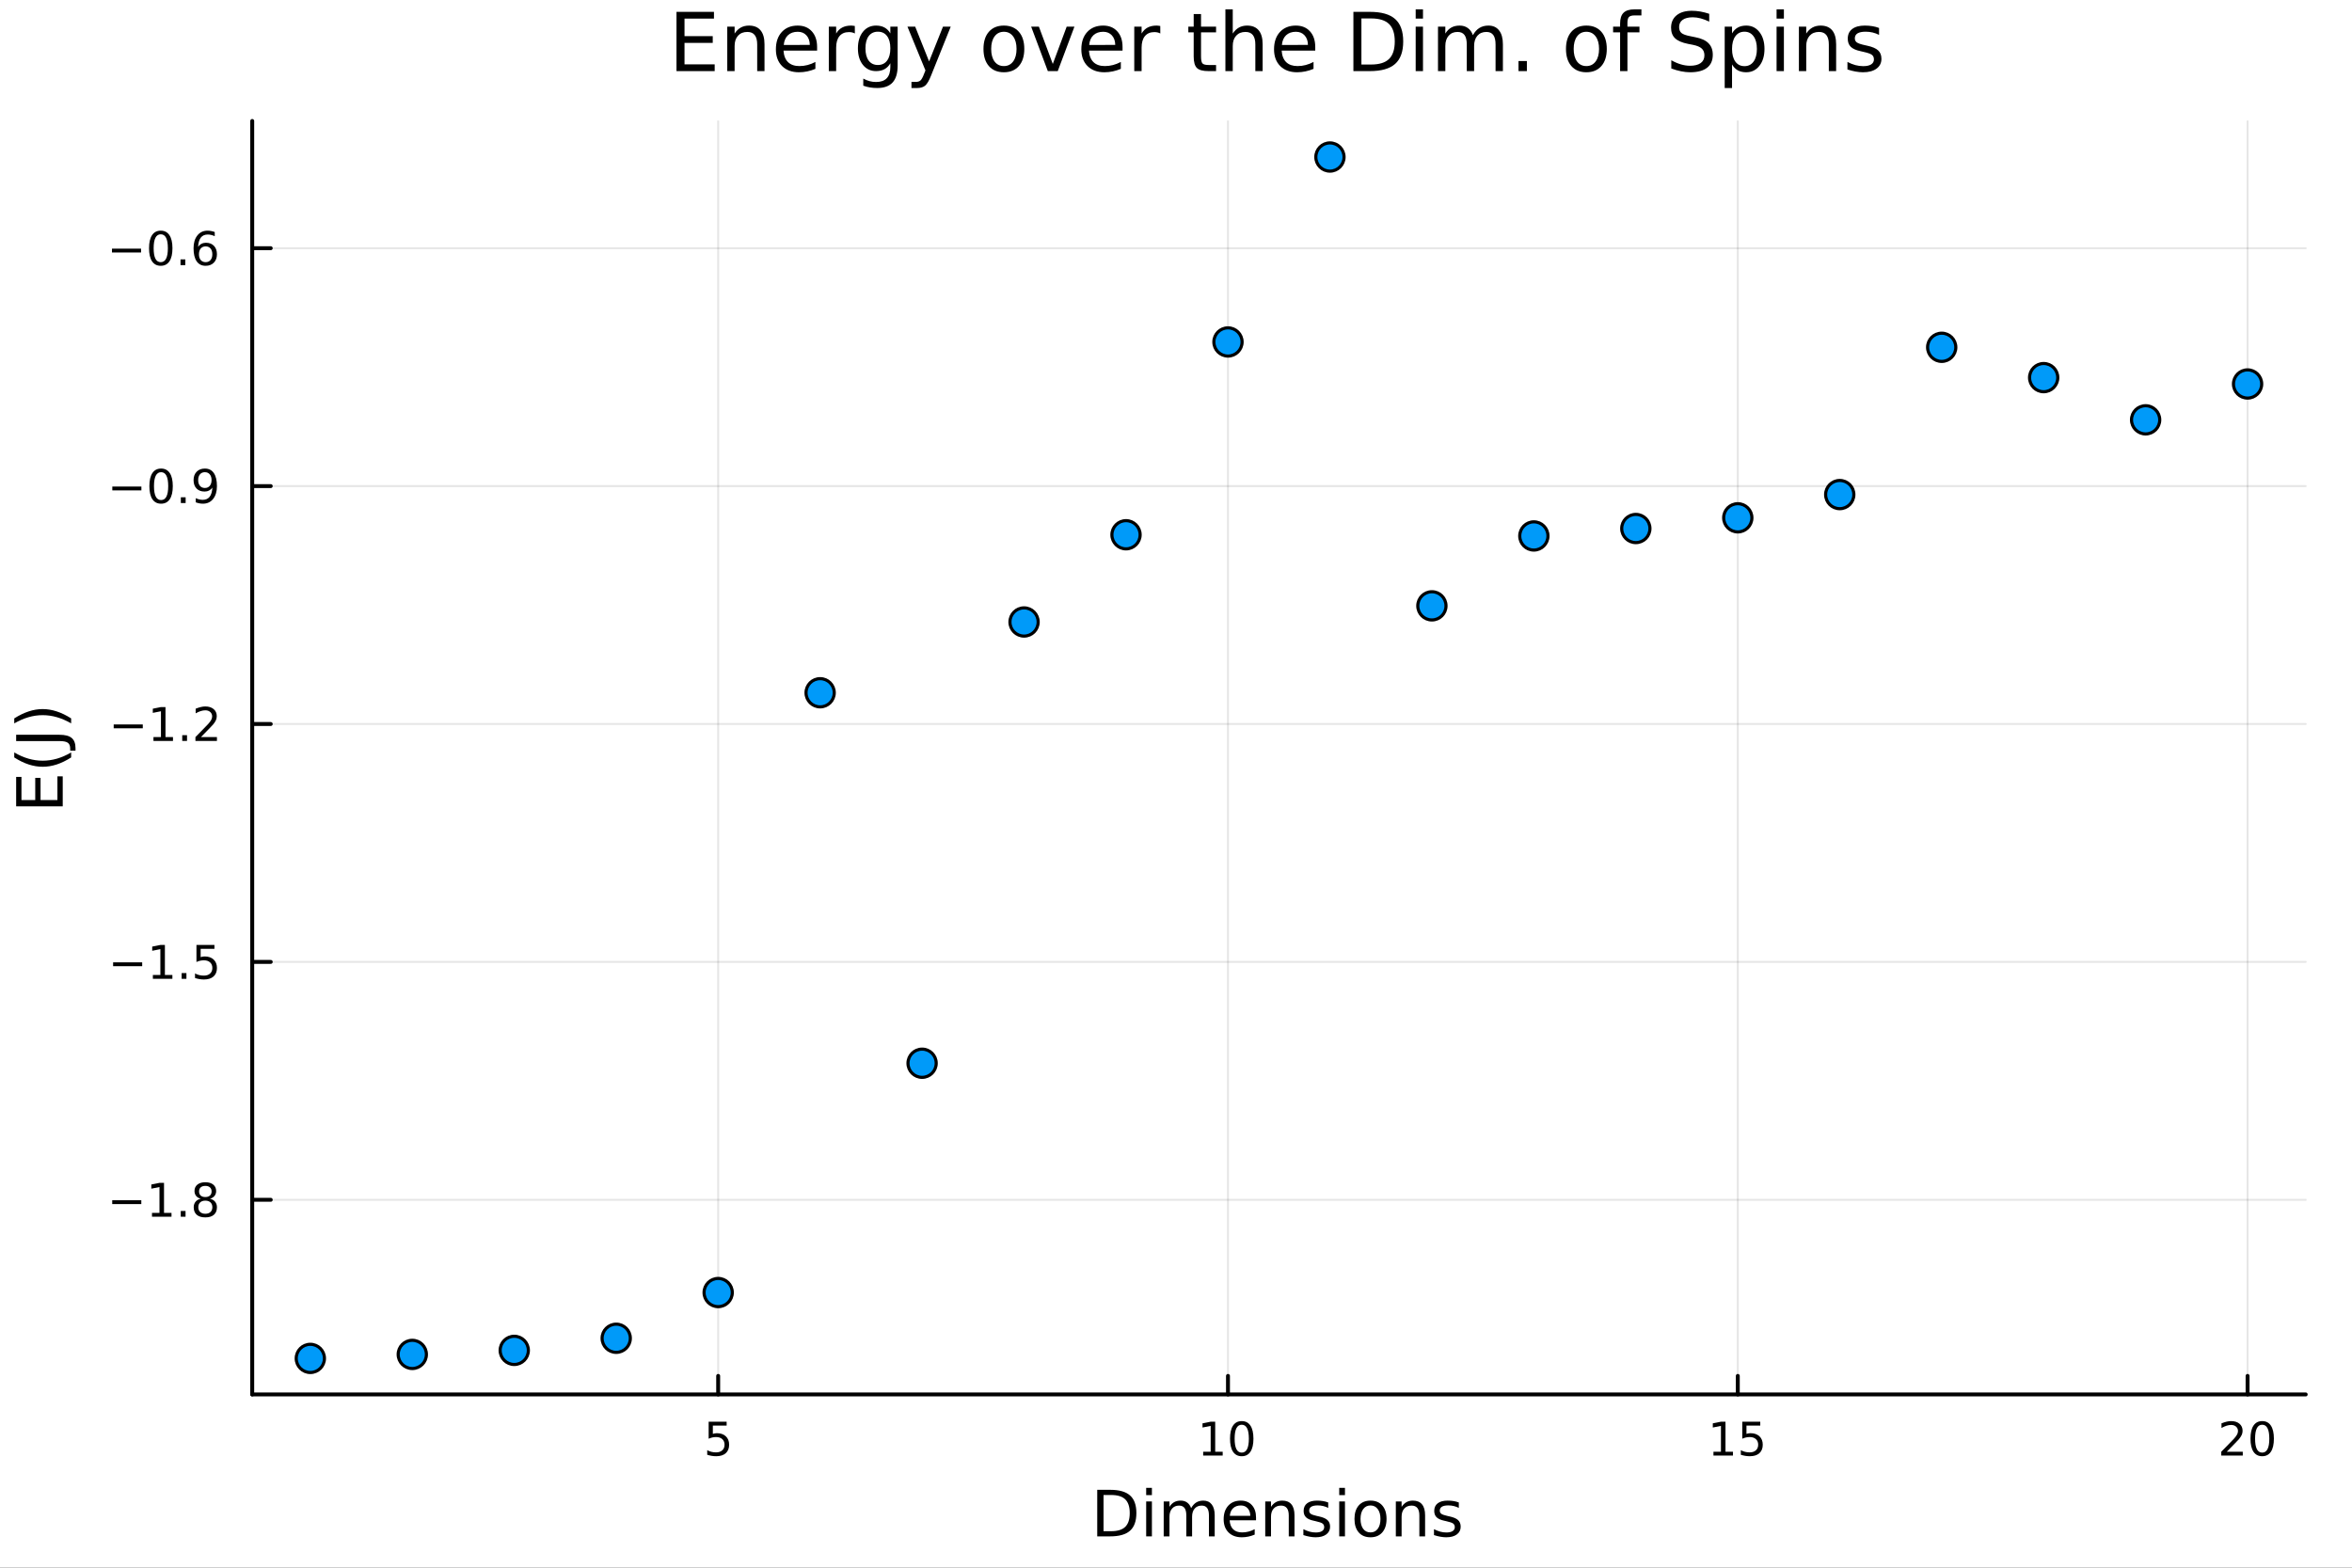 <?xml version="1.0" encoding="utf-8"?>
<svg xmlns="http://www.w3.org/2000/svg" xmlns:xlink="http://www.w3.org/1999/xlink" width="600" height="400" viewBox="0 0 2400 1600">
<rect x="0" y="0" width="2400" height="1600" fill="#333333" stroke="none"/>
<defs>
  <clipPath id="clip430">
    <rect x="0" y="0" width="2400" height="1600"/>
  </clipPath>
</defs>
<path clip-path="url(#clip430)" d="M0 1600 L2400 1600 L2400 0 L0 0  Z" fill="#ffffff" fill-rule="evenodd" fill-opacity="1"/>
<defs>
  <clipPath id="clip431">
    <rect x="480" y="0" width="1681" height="1600"/>
  </clipPath>
</defs>
<path clip-path="url(#clip430)" d="M257.366 1423.18 L2352.76 1423.18 L2352.76 123.472 L257.366 123.472  Z" fill="#ffffff" fill-rule="evenodd" fill-opacity="1"/>
<defs>
  <clipPath id="clip432">
    <rect x="257" y="123" width="2096" height="1301"/>
  </clipPath>
</defs>
<polyline clip-path="url(#clip432)" style="stroke:#000000; stroke-linecap:round; stroke-linejoin:round; stroke-width:2; stroke-opacity:0.1; fill:none" points="732.834,1423.18 732.834,123.472 "/>
<polyline clip-path="url(#clip432)" style="stroke:#000000; stroke-linecap:round; stroke-linejoin:round; stroke-width:2; stroke-opacity:0.1; fill:none" points="1253.04,1423.18 1253.04,123.472 "/>
<polyline clip-path="url(#clip432)" style="stroke:#000000; stroke-linecap:round; stroke-linejoin:round; stroke-width:2; stroke-opacity:0.1; fill:none" points="1773.25,1423.18 1773.25,123.472 "/>
<polyline clip-path="url(#clip432)" style="stroke:#000000; stroke-linecap:round; stroke-linejoin:round; stroke-width:2; stroke-opacity:0.1; fill:none" points="2293.45,1423.18 2293.45,123.472 "/>
<polyline clip-path="url(#clip432)" style="stroke:#000000; stroke-linecap:round; stroke-linejoin:round; stroke-width:2; stroke-opacity:0.1; fill:none" points="257.366,1224.53 2352.76,1224.53 "/>
<polyline clip-path="url(#clip432)" style="stroke:#000000; stroke-linecap:round; stroke-linejoin:round; stroke-width:2; stroke-opacity:0.1; fill:none" points="257.366,981.727 2352.76,981.727 "/>
<polyline clip-path="url(#clip432)" style="stroke:#000000; stroke-linecap:round; stroke-linejoin:round; stroke-width:2; stroke-opacity:0.1; fill:none" points="257.366,738.925 2352.76,738.925 "/>
<polyline clip-path="url(#clip432)" style="stroke:#000000; stroke-linecap:round; stroke-linejoin:round; stroke-width:2; stroke-opacity:0.1; fill:none" points="257.366,496.124 2352.76,496.124 "/>
<polyline clip-path="url(#clip432)" style="stroke:#000000; stroke-linecap:round; stroke-linejoin:round; stroke-width:2; stroke-opacity:0.1; fill:none" points="257.366,253.322 2352.76,253.322 "/>
<polyline clip-path="url(#clip430)" style="stroke:#000000; stroke-linecap:round; stroke-linejoin:round; stroke-width:4; stroke-opacity:1; fill:none" points="257.366,1423.18 2352.76,1423.18 "/>
<polyline clip-path="url(#clip430)" style="stroke:#000000; stroke-linecap:round; stroke-linejoin:round; stroke-width:4; stroke-opacity:1; fill:none" points="732.834,1423.18 732.834,1404.28 "/>
<polyline clip-path="url(#clip430)" style="stroke:#000000; stroke-linecap:round; stroke-linejoin:round; stroke-width:4; stroke-opacity:1; fill:none" points="1253.04,1423.18 1253.04,1404.28 "/>
<polyline clip-path="url(#clip430)" style="stroke:#000000; stroke-linecap:round; stroke-linejoin:round; stroke-width:4; stroke-opacity:1; fill:none" points="1773.25,1423.18 1773.25,1404.28 "/>
<polyline clip-path="url(#clip430)" style="stroke:#000000; stroke-linecap:round; stroke-linejoin:round; stroke-width:4; stroke-opacity:1; fill:none" points="2293.45,1423.18 2293.45,1404.28 "/>
<path clip-path="url(#clip430)" d="M723.112 1451.02 L741.469 1451.02 L741.469 1454.96 L727.395 1454.96 L727.395 1463.43 Q728.413 1463.08 729.432 1462.92 Q730.45 1462.73 731.469 1462.73 Q737.256 1462.73 740.635 1465.9 Q744.015 1469.08 744.015 1474.49 Q744.015 1480.07 740.543 1483.17 Q737.07 1486.25 730.751 1486.25 Q728.575 1486.25 726.307 1485.88 Q724.061 1485.51 721.654 1484.77 L721.654 1480.07 Q723.737 1481.2 725.959 1481.76 Q728.182 1482.32 730.658 1482.32 Q734.663 1482.32 737.001 1480.21 Q739.339 1478.1 739.339 1474.49 Q739.339 1470.88 737.001 1468.77 Q734.663 1466.67 730.658 1466.67 Q728.783 1466.67 726.908 1467.08 Q725.057 1467.5 723.112 1468.38 L723.112 1451.02 Z" fill="#000000" fill-rule="nonzero" fill-opacity="1" /><path clip-path="url(#clip430)" d="M1227.73 1481.64 L1235.37 1481.64 L1235.37 1455.28 L1227.06 1456.95 L1227.06 1452.69 L1235.32 1451.02 L1240 1451.02 L1240 1481.64 L1247.64 1481.64 L1247.64 1485.58 L1227.73 1485.58 L1227.73 1481.64 Z" fill="#000000" fill-rule="nonzero" fill-opacity="1" /><path clip-path="url(#clip430)" d="M1267.08 1454.1 Q1263.47 1454.1 1261.64 1457.66 Q1259.83 1461.2 1259.83 1468.33 Q1259.83 1475.44 1261.64 1479.01 Q1263.47 1482.55 1267.08 1482.55 Q1270.71 1482.55 1272.52 1479.01 Q1274.35 1475.44 1274.35 1468.33 Q1274.35 1461.2 1272.52 1457.66 Q1270.71 1454.1 1267.08 1454.1 M1267.08 1450.39 Q1272.89 1450.39 1275.95 1455 Q1279.02 1459.58 1279.02 1468.33 Q1279.02 1477.06 1275.95 1481.67 Q1272.89 1486.25 1267.08 1486.25 Q1261.27 1486.25 1258.19 1481.67 Q1255.14 1477.06 1255.14 1468.33 Q1255.14 1459.58 1258.19 1455 Q1261.27 1450.39 1267.08 1450.39 Z" fill="#000000" fill-rule="nonzero" fill-opacity="1" /><path clip-path="url(#clip430)" d="M1748.43 1481.64 L1756.07 1481.64 L1756.07 1455.28 L1747.76 1456.95 L1747.76 1452.69 L1756.02 1451.02 L1760.7 1451.02 L1760.7 1481.64 L1768.34 1481.64 L1768.34 1485.58 L1748.43 1485.58 L1748.43 1481.64 Z" fill="#000000" fill-rule="nonzero" fill-opacity="1" /><path clip-path="url(#clip430)" d="M1777.83 1451.02 L1796.19 1451.02 L1796.19 1454.96 L1782.11 1454.96 L1782.11 1463.43 Q1783.13 1463.08 1784.15 1462.92 Q1785.17 1462.73 1786.19 1462.73 Q1791.97 1462.73 1795.35 1465.9 Q1798.73 1469.08 1798.73 1474.49 Q1798.73 1480.07 1795.26 1483.17 Q1791.79 1486.25 1785.47 1486.25 Q1783.29 1486.25 1781.02 1485.88 Q1778.78 1485.51 1776.37 1484.77 L1776.37 1480.07 Q1778.45 1481.2 1780.68 1481.76 Q1782.9 1482.32 1785.38 1482.32 Q1789.38 1482.32 1791.72 1480.21 Q1794.06 1478.1 1794.06 1474.49 Q1794.06 1470.88 1791.72 1468.77 Q1789.38 1466.67 1785.38 1466.67 Q1783.5 1466.67 1781.63 1467.08 Q1779.77 1467.5 1777.83 1468.38 L1777.83 1451.02 Z" fill="#000000" fill-rule="nonzero" fill-opacity="1" /><path clip-path="url(#clip430)" d="M2272.23 1481.64 L2288.55 1481.64 L2288.55 1485.58 L2266.6 1485.58 L2266.6 1481.64 Q2269.26 1478.89 2273.85 1474.26 Q2278.45 1469.61 2279.63 1468.27 Q2281.88 1465.74 2282.76 1464.01 Q2283.66 1462.25 2283.66 1460.56 Q2283.66 1457.8 2281.72 1456.07 Q2279.8 1454.33 2276.69 1454.33 Q2274.49 1454.33 2272.04 1455.09 Q2269.61 1455.86 2266.83 1457.41 L2266.83 1452.69 Q2269.66 1451.55 2272.11 1450.97 Q2274.56 1450.39 2276.6 1450.39 Q2281.97 1450.39 2285.17 1453.08 Q2288.36 1455.77 2288.36 1460.26 Q2288.36 1462.39 2287.55 1464.31 Q2286.76 1466.2 2284.66 1468.8 Q2284.08 1469.47 2280.98 1472.69 Q2277.87 1475.88 2272.23 1481.64 Z" fill="#000000" fill-rule="nonzero" fill-opacity="1" /><path clip-path="url(#clip430)" d="M2308.36 1454.1 Q2304.75 1454.1 2302.92 1457.66 Q2301.11 1461.2 2301.11 1468.33 Q2301.11 1475.44 2302.92 1479.01 Q2304.75 1482.55 2308.36 1482.55 Q2311.99 1482.55 2313.8 1479.01 Q2315.63 1475.44 2315.63 1468.33 Q2315.63 1461.2 2313.8 1457.66 Q2311.99 1454.1 2308.36 1454.1 M2308.36 1450.39 Q2314.17 1450.39 2317.23 1455 Q2320.3 1459.58 2320.3 1468.33 Q2320.3 1477.06 2317.23 1481.67 Q2314.17 1486.25 2308.36 1486.25 Q2302.55 1486.25 2299.47 1481.67 Q2296.42 1477.06 2296.42 1468.33 Q2296.42 1459.58 2299.47 1455 Q2302.55 1450.39 2308.36 1450.39 Z" fill="#000000" fill-rule="nonzero" fill-opacity="1" /><path clip-path="url(#clip430)" d="M1126.06 1525.81 L1126.06 1562.76 L1133.82 1562.76 Q1143.66 1562.76 1148.21 1558.3 Q1152.79 1553.85 1152.79 1544.24 Q1152.79 1534.69 1148.21 1530.26 Q1143.66 1525.81 1133.82 1525.81 L1126.06 1525.81 M1119.63 1520.52 L1132.84 1520.52 Q1146.65 1520.52 1153.11 1526.28 Q1159.57 1532.01 1159.57 1544.24 Q1159.57 1556.52 1153.08 1562.28 Q1146.59 1568.04 1132.84 1568.04 L1119.63 1568.04 L1119.63 1520.52 Z" fill="#000000" fill-rule="nonzero" fill-opacity="1" /><path clip-path="url(#clip430)" d="M1169.57 1532.4 L1175.42 1532.4 L1175.42 1568.04 L1169.57 1568.04 L1169.57 1532.4 M1169.57 1518.52 L1175.42 1518.52 L1175.42 1525.93 L1169.57 1525.93 L1169.57 1518.52 Z" fill="#000000" fill-rule="nonzero" fill-opacity="1" /><path clip-path="url(#clip430)" d="M1215.43 1539.24 Q1217.63 1535.29 1220.68 1533.41 Q1223.74 1531.54 1227.88 1531.54 Q1233.45 1531.54 1236.47 1535.45 Q1239.49 1539.33 1239.49 1546.53 L1239.49 1568.04 L1233.61 1568.04 L1233.61 1546.72 Q1233.61 1541.59 1231.79 1539.11 Q1229.98 1536.63 1226.25 1536.63 Q1221.7 1536.63 1219.06 1539.65 Q1216.42 1542.68 1216.42 1547.9 L1216.42 1568.04 L1210.53 1568.04 L1210.53 1546.72 Q1210.53 1541.56 1208.72 1539.11 Q1206.9 1536.63 1203.11 1536.63 Q1198.63 1536.63 1195.98 1539.68 Q1193.34 1542.71 1193.34 1547.9 L1193.34 1568.04 L1187.45 1568.04 L1187.45 1532.4 L1193.34 1532.4 L1193.34 1537.93 Q1195.35 1534.66 1198.15 1533.1 Q1200.95 1531.54 1204.8 1531.54 Q1208.68 1531.54 1211.39 1533.51 Q1214.13 1535.48 1215.43 1539.24 Z" fill="#000000" fill-rule="nonzero" fill-opacity="1" /><path clip-path="url(#clip430)" d="M1281.67 1548.76 L1281.67 1551.62 L1254.74 1551.62 Q1255.12 1557.67 1258.37 1560.85 Q1261.65 1564 1267.47 1564 Q1270.85 1564 1274 1563.17 Q1277.18 1562.35 1280.3 1560.69 L1280.3 1566.23 Q1277.15 1567.57 1273.84 1568.27 Q1270.53 1568.97 1267.12 1568.97 Q1258.59 1568.97 1253.59 1564 Q1248.63 1559.04 1248.63 1550.57 Q1248.63 1541.82 1253.34 1536.69 Q1258.08 1531.54 1266.1 1531.54 Q1273.3 1531.54 1277.47 1536.18 Q1281.67 1540.8 1281.67 1548.76 M1275.81 1547.04 Q1275.75 1542.23 1273.11 1539.37 Q1270.5 1536.5 1266.17 1536.5 Q1261.26 1536.5 1258.3 1539.27 Q1255.38 1542.04 1254.93 1547.07 L1275.81 1547.04 Z" fill="#000000" fill-rule="nonzero" fill-opacity="1" /><path clip-path="url(#clip430)" d="M1320.91 1546.53 L1320.91 1568.04 L1315.06 1568.04 L1315.06 1546.72 Q1315.06 1541.66 1313.08 1539.14 Q1311.11 1536.63 1307.16 1536.63 Q1302.42 1536.63 1299.68 1539.65 Q1296.94 1542.68 1296.94 1547.9 L1296.94 1568.04 L1291.06 1568.04 L1291.06 1532.4 L1296.94 1532.4 L1296.94 1537.93 Q1299.05 1534.72 1301.88 1533.13 Q1304.74 1531.54 1308.47 1531.54 Q1314.61 1531.54 1317.76 1535.36 Q1320.91 1539.14 1320.91 1546.53 Z" fill="#000000" fill-rule="nonzero" fill-opacity="1" /><path clip-path="url(#clip430)" d="M1355.32 1533.45 L1355.32 1538.98 Q1352.84 1537.71 1350.16 1537.07 Q1347.49 1536.44 1344.62 1536.44 Q1340.26 1536.44 1338.07 1537.77 Q1335.9 1539.11 1335.9 1541.79 Q1335.9 1543.82 1337.46 1545 Q1339.02 1546.15 1343.73 1547.2 L1345.74 1547.64 Q1351.98 1548.98 1354.59 1551.43 Q1357.23 1553.85 1357.23 1558.21 Q1357.23 1563.17 1353.28 1566.07 Q1349.37 1568.97 1342.49 1568.97 Q1339.63 1568.97 1336.51 1568.39 Q1333.42 1567.85 1329.98 1566.74 L1329.98 1560.69 Q1333.23 1562.38 1336.38 1563.24 Q1339.53 1564.07 1342.62 1564.07 Q1346.76 1564.07 1348.98 1562.66 Q1351.21 1561.23 1351.21 1558.65 Q1351.21 1556.27 1349.59 1554.99 Q1348 1553.72 1342.55 1552.54 L1340.52 1552.07 Q1335.08 1550.92 1332.66 1548.56 Q1330.24 1546.18 1330.24 1542.04 Q1330.24 1537.01 1333.8 1534.27 Q1337.37 1531.54 1343.92 1531.54 Q1347.17 1531.54 1350.03 1532.01 Q1352.9 1532.49 1355.32 1533.45 Z" fill="#000000" fill-rule="nonzero" fill-opacity="1" /><path clip-path="url(#clip430)" d="M1366.55 1532.4 L1372.41 1532.4 L1372.41 1568.04 L1366.55 1568.04 L1366.55 1532.4 M1366.55 1518.52 L1372.41 1518.52 L1372.41 1525.93 L1366.55 1525.93 L1366.55 1518.52 Z" fill="#000000" fill-rule="nonzero" fill-opacity="1" /><path clip-path="url(#clip430)" d="M1398.48 1536.5 Q1393.77 1536.5 1391.03 1540.19 Q1388.29 1543.85 1388.29 1550.25 Q1388.29 1556.65 1391 1560.34 Q1393.74 1564 1398.48 1564 Q1403.16 1564 1405.89 1560.31 Q1408.63 1556.62 1408.63 1550.25 Q1408.63 1543.92 1405.89 1540.23 Q1403.16 1536.5 1398.48 1536.5 M1398.48 1531.54 Q1406.12 1531.54 1410.48 1536.5 Q1414.84 1541.47 1414.84 1550.25 Q1414.84 1559 1410.48 1564 Q1406.12 1568.97 1398.48 1568.97 Q1390.81 1568.97 1386.45 1564 Q1382.12 1559 1382.12 1550.25 Q1382.12 1541.47 1386.45 1536.5 Q1390.81 1531.54 1398.48 1531.54 Z" fill="#000000" fill-rule="nonzero" fill-opacity="1" /><path clip-path="url(#clip430)" d="M1454.18 1546.53 L1454.18 1568.04 L1448.32 1568.04 L1448.32 1546.72 Q1448.32 1541.66 1446.35 1539.14 Q1444.37 1536.63 1440.43 1536.63 Q1435.69 1536.63 1432.95 1539.65 Q1430.21 1542.68 1430.21 1547.9 L1430.21 1568.04 L1424.32 1568.04 L1424.32 1532.4 L1430.21 1532.4 L1430.21 1537.93 Q1432.31 1534.72 1435.14 1533.13 Q1438.01 1531.54 1441.73 1531.54 Q1447.88 1531.54 1451.03 1535.36 Q1454.18 1539.14 1454.18 1546.53 Z" fill="#000000" fill-rule="nonzero" fill-opacity="1" /><path clip-path="url(#clip430)" d="M1488.58 1533.45 L1488.58 1538.98 Q1486.1 1537.71 1483.43 1537.07 Q1480.75 1536.44 1477.89 1536.44 Q1473.53 1536.44 1471.33 1537.77 Q1469.17 1539.11 1469.17 1541.79 Q1469.17 1543.82 1470.73 1545 Q1472.29 1546.15 1477 1547.2 L1479 1547.64 Q1485.24 1548.98 1487.85 1551.43 Q1490.49 1553.85 1490.49 1558.21 Q1490.49 1563.17 1486.55 1566.07 Q1482.63 1568.97 1475.76 1568.97 Q1472.89 1568.97 1469.77 1568.39 Q1466.69 1567.85 1463.25 1566.74 L1463.25 1560.69 Q1466.5 1562.38 1469.65 1563.24 Q1472.8 1564.07 1475.88 1564.07 Q1480.02 1564.07 1482.25 1562.66 Q1484.48 1561.23 1484.48 1558.65 Q1484.48 1556.27 1482.86 1554.99 Q1481.26 1553.72 1475.82 1552.54 L1473.78 1552.07 Q1468.34 1550.92 1465.92 1548.56 Q1463.5 1546.18 1463.5 1542.04 Q1463.5 1537.01 1467.07 1534.27 Q1470.63 1531.54 1477.19 1531.54 Q1480.44 1531.54 1483.3 1532.01 Q1486.17 1532.49 1488.58 1533.45 Z" fill="#000000" fill-rule="nonzero" fill-opacity="1" /><polyline clip-path="url(#clip430)" style="stroke:#000000; stroke-linecap:round; stroke-linejoin:round; stroke-width:4; stroke-opacity:1; fill:none" points="257.366,1423.18 257.366,123.472 "/>
<polyline clip-path="url(#clip430)" style="stroke:#000000; stroke-linecap:round; stroke-linejoin:round; stroke-width:4; stroke-opacity:1; fill:none" points="257.366,1224.53 276.264,1224.53 "/>
<polyline clip-path="url(#clip430)" style="stroke:#000000; stroke-linecap:round; stroke-linejoin:round; stroke-width:4; stroke-opacity:1; fill:none" points="257.366,981.727 276.264,981.727 "/>
<polyline clip-path="url(#clip430)" style="stroke:#000000; stroke-linecap:round; stroke-linejoin:round; stroke-width:4; stroke-opacity:1; fill:none" points="257.366,738.925 276.264,738.925 "/>
<polyline clip-path="url(#clip430)" style="stroke:#000000; stroke-linecap:round; stroke-linejoin:round; stroke-width:4; stroke-opacity:1; fill:none" points="257.366,496.124 276.264,496.124 "/>
<polyline clip-path="url(#clip430)" style="stroke:#000000; stroke-linecap:round; stroke-linejoin:round; stroke-width:4; stroke-opacity:1; fill:none" points="257.366,253.322 276.264,253.322 "/>
<path clip-path="url(#clip430)" d="M114.515 1224.98 L144.191 1224.98 L144.191 1228.91 L114.515 1228.91 L114.515 1224.98 Z" fill="#000000" fill-rule="nonzero" fill-opacity="1" /><path clip-path="url(#clip430)" d="M155.093 1237.87 L162.732 1237.87 L162.732 1211.51 L154.422 1213.17 L154.422 1208.91 L162.686 1207.25 L167.362 1207.25 L167.362 1237.87 L175.001 1237.87 L175.001 1241.81 L155.093 1241.81 L155.093 1237.87 Z" fill="#000000" fill-rule="nonzero" fill-opacity="1" /><path clip-path="url(#clip430)" d="M184.445 1235.93 L189.329 1235.93 L189.329 1241.81 L184.445 1241.81 L184.445 1235.93 Z" fill="#000000" fill-rule="nonzero" fill-opacity="1" /><path clip-path="url(#clip430)" d="M209.514 1225.4 Q206.181 1225.4 204.26 1227.18 Q202.362 1228.96 202.362 1232.09 Q202.362 1235.21 204.26 1236.99 Q206.181 1238.78 209.514 1238.78 Q212.848 1238.78 214.769 1236.99 Q216.69 1235.19 216.69 1232.09 Q216.69 1228.96 214.769 1227.18 Q212.871 1225.4 209.514 1225.4 M204.838 1223.41 Q201.829 1222.66 200.139 1220.6 Q198.473 1218.54 198.473 1215.58 Q198.473 1211.44 201.412 1209.03 Q204.375 1206.62 209.514 1206.62 Q214.676 1206.62 217.616 1209.03 Q220.556 1211.44 220.556 1215.58 Q220.556 1218.54 218.866 1220.6 Q217.199 1222.66 214.213 1223.41 Q217.593 1224.19 219.468 1226.48 Q221.366 1228.78 221.366 1232.09 Q221.366 1237.11 218.287 1239.79 Q215.232 1242.48 209.514 1242.48 Q203.797 1242.48 200.718 1239.79 Q197.662 1237.11 197.662 1232.09 Q197.662 1228.78 199.561 1226.48 Q201.459 1224.19 204.838 1223.41 M203.125 1216.02 Q203.125 1218.71 204.792 1220.21 Q206.482 1221.72 209.514 1221.72 Q212.524 1221.72 214.213 1220.21 Q215.926 1218.71 215.926 1216.02 Q215.926 1213.34 214.213 1211.83 Q212.524 1210.33 209.514 1210.33 Q206.482 1210.33 204.792 1211.83 Q203.125 1213.34 203.125 1216.02 Z" fill="#000000" fill-rule="nonzero" fill-opacity="1" /><path clip-path="url(#clip430)" d="M115.418 982.178 L145.093 982.178 L145.093 986.113 L115.418 986.113 L115.418 982.178 Z" fill="#000000" fill-rule="nonzero" fill-opacity="1" /><path clip-path="url(#clip430)" d="M155.996 995.071 L163.635 995.071 L163.635 968.706 L155.325 970.372 L155.325 966.113 L163.589 964.447 L168.264 964.447 L168.264 995.071 L175.903 995.071 L175.903 999.007 L155.996 999.007 L155.996 995.071 Z" fill="#000000" fill-rule="nonzero" fill-opacity="1" /><path clip-path="url(#clip430)" d="M185.348 993.127 L190.232 993.127 L190.232 999.007 L185.348 999.007 L185.348 993.127 Z" fill="#000000" fill-rule="nonzero" fill-opacity="1" /><path clip-path="url(#clip430)" d="M200.463 964.447 L218.82 964.447 L218.82 968.382 L204.746 968.382 L204.746 976.854 Q205.764 976.507 206.783 976.345 Q207.801 976.159 208.82 976.159 Q214.607 976.159 217.986 979.331 Q221.366 982.502 221.366 987.919 Q221.366 993.497 217.894 996.599 Q214.422 999.678 208.102 999.678 Q205.926 999.678 203.658 999.308 Q201.412 998.937 199.005 998.196 L199.005 993.497 Q201.088 994.632 203.311 995.187 Q205.533 995.743 208.01 995.743 Q212.014 995.743 214.352 993.636 Q216.69 991.53 216.69 987.919 Q216.69 984.308 214.352 982.201 Q212.014 980.095 208.01 980.095 Q206.135 980.095 204.26 980.511 Q202.408 980.928 200.463 981.808 L200.463 964.447 Z" fill="#000000" fill-rule="nonzero" fill-opacity="1" /><path clip-path="url(#clip430)" d="M116.019 739.377 L145.695 739.377 L145.695 743.312 L116.019 743.312 L116.019 739.377 Z" fill="#000000" fill-rule="nonzero" fill-opacity="1" /><path clip-path="url(#clip430)" d="M156.598 752.27 L164.237 752.27 L164.237 725.904 L155.927 727.571 L155.927 723.312 L164.19 721.645 L168.866 721.645 L168.866 752.27 L176.505 752.27 L176.505 756.205 L156.598 756.205 L156.598 752.27 Z" fill="#000000" fill-rule="nonzero" fill-opacity="1" /><path clip-path="url(#clip430)" d="M185.95 750.326 L190.834 750.326 L190.834 756.205 L185.95 756.205 L185.95 750.326 Z" fill="#000000" fill-rule="nonzero" fill-opacity="1" /><path clip-path="url(#clip430)" d="M205.047 752.27 L221.366 752.27 L221.366 756.205 L199.422 756.205 L199.422 752.27 Q202.084 749.515 206.667 744.886 Q211.274 740.233 212.454 738.89 Q214.699 736.367 215.579 734.631 Q216.482 732.872 216.482 731.182 Q216.482 728.428 214.537 726.691 Q212.616 724.955 209.514 724.955 Q207.315 724.955 204.862 725.719 Q202.431 726.483 199.653 728.034 L199.653 723.312 Q202.477 722.178 204.931 721.599 Q207.385 721.02 209.422 721.02 Q214.792 721.02 217.986 723.705 Q221.181 726.39 221.181 730.881 Q221.181 733.011 220.371 734.932 Q219.584 736.83 217.477 739.423 Q216.898 740.094 213.797 743.312 Q210.695 746.506 205.047 752.27 Z" fill="#000000" fill-rule="nonzero" fill-opacity="1" /><path clip-path="url(#clip430)" d="M114.607 496.575 L144.283 496.575 L144.283 500.51 L114.607 500.51 L114.607 496.575 Z" fill="#000000" fill-rule="nonzero" fill-opacity="1" /><path clip-path="url(#clip430)" d="M164.376 481.922 Q160.765 481.922 158.936 485.487 Q157.13 489.029 157.13 496.158 Q157.13 503.265 158.936 506.83 Q160.765 510.371 164.376 510.371 Q168.01 510.371 169.815 506.83 Q171.644 503.265 171.644 496.158 Q171.644 489.029 169.815 485.487 Q168.01 481.922 164.376 481.922 M164.376 478.219 Q170.186 478.219 173.241 482.825 Q176.32 487.408 176.32 496.158 Q176.32 504.885 173.241 509.492 Q170.186 514.075 164.376 514.075 Q158.565 514.075 155.487 509.492 Q152.431 504.885 152.431 496.158 Q152.431 487.408 155.487 482.825 Q158.565 478.219 164.376 478.219 Z" fill="#000000" fill-rule="nonzero" fill-opacity="1" /><path clip-path="url(#clip430)" d="M184.538 507.524 L189.422 507.524 L189.422 513.404 L184.538 513.404 L184.538 507.524 Z" fill="#000000" fill-rule="nonzero" fill-opacity="1" /><path clip-path="url(#clip430)" d="M199.746 512.686 L199.746 508.427 Q201.505 509.26 203.311 509.7 Q205.116 510.14 206.852 510.14 Q211.482 510.14 213.912 507.038 Q216.366 503.913 216.713 497.57 Q215.371 499.561 213.311 500.626 Q211.25 501.691 208.75 501.691 Q203.565 501.691 200.533 498.566 Q197.524 495.418 197.524 489.978 Q197.524 484.654 200.672 481.436 Q203.82 478.219 209.051 478.219 Q215.047 478.219 218.195 482.825 Q221.366 487.408 221.366 496.158 Q221.366 504.33 217.477 509.214 Q213.611 514.075 207.061 514.075 Q205.301 514.075 203.496 513.728 Q201.69 513.381 199.746 512.686 M209.051 498.033 Q212.199 498.033 214.028 495.881 Q215.88 493.728 215.88 489.978 Q215.88 486.251 214.028 484.098 Q212.199 481.922 209.051 481.922 Q205.903 481.922 204.051 484.098 Q202.223 486.251 202.223 489.978 Q202.223 493.728 204.051 495.881 Q205.903 498.033 209.051 498.033 Z" fill="#000000" fill-rule="nonzero" fill-opacity="1" /><path clip-path="url(#clip430)" d="M114.26 253.774 L143.936 253.774 L143.936 257.709 L114.26 257.709 L114.26 253.774 Z" fill="#000000" fill-rule="nonzero" fill-opacity="1" /><path clip-path="url(#clip430)" d="M164.028 239.121 Q160.417 239.121 158.589 242.686 Q156.783 246.227 156.783 253.357 Q156.783 260.463 158.589 264.028 Q160.417 267.57 164.028 267.57 Q167.663 267.57 169.468 264.028 Q171.297 260.463 171.297 253.357 Q171.297 246.227 169.468 242.686 Q167.663 239.121 164.028 239.121 M164.028 235.417 Q169.839 235.417 172.894 240.024 Q175.973 244.607 175.973 253.357 Q175.973 262.084 172.894 266.69 Q169.839 271.274 164.028 271.274 Q158.218 271.274 155.14 266.69 Q152.084 262.084 152.084 253.357 Q152.084 244.607 155.14 240.024 Q158.218 235.417 164.028 235.417 Z" fill="#000000" fill-rule="nonzero" fill-opacity="1" /><path clip-path="url(#clip430)" d="M184.19 264.723 L189.075 264.723 L189.075 270.602 L184.19 270.602 L184.19 264.723 Z" fill="#000000" fill-rule="nonzero" fill-opacity="1" /><path clip-path="url(#clip430)" d="M209.838 251.459 Q206.69 251.459 204.838 253.612 Q203.01 255.764 203.01 259.514 Q203.01 263.241 204.838 265.417 Q206.69 267.57 209.838 267.57 Q212.986 267.57 214.815 265.417 Q216.667 263.241 216.667 259.514 Q216.667 255.764 214.815 253.612 Q212.986 251.459 209.838 251.459 M219.121 236.806 L219.121 241.065 Q217.361 240.232 215.556 239.792 Q213.774 239.352 212.014 239.352 Q207.385 239.352 204.931 242.477 Q202.5 245.602 202.153 251.922 Q203.519 249.908 205.579 248.843 Q207.639 247.755 210.116 247.755 Q215.324 247.755 218.334 250.926 Q221.366 254.075 221.366 259.514 Q221.366 264.838 218.218 268.056 Q215.07 271.274 209.838 271.274 Q203.843 271.274 200.672 266.69 Q197.5 262.084 197.5 253.357 Q197.5 245.163 201.389 240.302 Q205.278 235.417 211.829 235.417 Q213.588 235.417 215.371 235.764 Q217.176 236.112 219.121 236.806 Z" fill="#000000" fill-rule="nonzero" fill-opacity="1" /><path clip-path="url(#clip430)" d="M16.484 822.963 L16.484 792.916 L21.895 792.916 L21.895 816.533 L35.963 816.533 L35.963 793.903 L41.374 793.903 L41.374 816.533 L58.593 816.533 L58.593 792.344 L64.004 792.344 L64.004 822.963 L16.484 822.963 Z" fill="#000000" fill-rule="nonzero" fill-opacity="1" /><path clip-path="url(#clip430)" d="M14.543 767.963 Q21.863 772.228 29.025 774.297 Q36.186 776.366 43.538 776.366 Q50.891 776.366 58.116 774.297 Q65.309 772.196 72.598 767.963 L72.598 773.055 Q65.118 777.83 57.893 780.217 Q50.668 782.572 43.538 782.572 Q36.441 782.572 29.247 780.217 Q22.054 777.862 14.543 773.055 L14.543 767.963 Z" fill="#000000" fill-rule="nonzero" fill-opacity="1" /><path clip-path="url(#clip430)" d="M16.484 756.345 L16.484 749.916 L60.694 749.916 Q69.288 749.916 73.171 753.194 Q77.054 756.441 77.054 763.666 L77.054 766.117 L71.643 766.117 L71.643 764.112 Q71.643 759.847 69.256 758.096 Q66.869 756.345 60.694 756.345 L16.484 756.345 Z" fill="#000000" fill-rule="nonzero" fill-opacity="1" /><path clip-path="url(#clip430)" d="M14.543 738.299 L14.543 733.206 Q22.054 728.432 29.247 726.077 Q36.441 723.689 43.538 723.689 Q50.668 723.689 57.893 726.077 Q65.118 728.432 72.598 733.206 L72.598 738.299 Q65.309 734.065 58.116 731.997 Q50.891 729.896 43.538 729.896 Q36.186 729.896 29.025 731.997 Q21.863 734.065 14.543 738.299 Z" fill="#000000" fill-rule="nonzero" fill-opacity="1" /><path clip-path="url(#clip430)" d="M690.296 12.096 L728.536 12.096 L728.536 18.983 L698.479 18.983 L698.479 36.888 L727.281 36.888 L727.281 43.774 L698.479 43.774 L698.479 65.689 L729.265 65.689 L729.265 72.576 L690.296 72.576 L690.296 12.096 Z" fill="#000000" fill-rule="nonzero" fill-opacity="1" /><path clip-path="url(#clip430)" d="M780.104 45.192 L780.104 72.576 L772.651 72.576 L772.651 45.435 Q772.651 38.994 770.139 35.794 Q767.628 32.594 762.604 32.594 Q756.569 32.594 753.085 36.442 Q749.601 40.29 749.601 46.934 L749.601 72.576 L742.107 72.576 L742.107 27.206 L749.601 27.206 L749.601 34.254 Q752.275 30.163 755.88 28.138 Q759.526 26.112 764.265 26.112 Q772.084 26.112 776.094 30.973 Q780.104 35.794 780.104 45.192 Z" fill="#000000" fill-rule="nonzero" fill-opacity="1" /><path clip-path="url(#clip430)" d="M833.779 48.028 L833.779 51.673 L799.508 51.673 Q799.994 59.37 804.126 63.421 Q808.299 67.431 815.712 67.431 Q820.006 67.431 824.016 66.378 Q828.067 65.325 832.037 63.218 L832.037 70.267 Q828.027 71.968 823.814 72.86 Q819.601 73.751 815.266 73.751 Q804.41 73.751 798.05 67.431 Q791.73 61.112 791.73 50.337 Q791.73 39.197 797.726 32.675 Q803.762 26.112 813.97 26.112 Q823.125 26.112 828.432 32.026 Q833.779 37.9 833.779 48.028 M826.325 45.84 Q826.244 39.723 822.882 36.077 Q819.56 32.431 814.051 32.431 Q807.812 32.431 804.045 35.956 Q800.318 39.48 799.751 45.88 L826.325 45.84 Z" fill="#000000" fill-rule="nonzero" fill-opacity="1" /><path clip-path="url(#clip430)" d="M872.303 34.173 Q871.047 33.444 869.548 33.12 Q868.09 32.756 866.308 32.756 Q859.988 32.756 856.585 36.888 Q853.223 40.979 853.223 48.676 L853.223 72.576 L845.729 72.576 L845.729 27.206 L853.223 27.206 L853.223 34.254 Q855.573 30.122 859.34 28.138 Q863.107 26.112 868.495 26.112 Q869.265 26.112 870.196 26.234 Q871.128 26.315 872.262 26.517 L872.303 34.173 Z" fill="#000000" fill-rule="nonzero" fill-opacity="1" /><path clip-path="url(#clip430)" d="M908.518 49.364 Q908.518 41.263 905.156 36.806 Q901.834 32.35 895.798 32.35 Q889.803 32.35 886.441 36.806 Q883.119 41.263 883.119 49.364 Q883.119 57.426 886.441 61.882 Q889.803 66.338 895.798 66.338 Q901.834 66.338 905.156 61.882 Q908.518 57.426 908.518 49.364 M915.972 66.945 Q915.972 78.531 910.827 84.162 Q905.682 89.833 895.069 89.833 Q891.14 89.833 887.656 89.225 Q884.172 88.658 880.891 87.443 L880.891 80.192 Q884.172 81.974 887.372 82.825 Q890.572 83.675 893.894 83.675 Q901.226 83.675 904.872 79.827 Q908.518 76.019 908.518 68.282 L908.518 64.596 Q906.209 68.606 902.604 70.591 Q898.998 72.576 893.975 72.576 Q885.63 72.576 880.526 66.216 Q875.422 59.856 875.422 49.364 Q875.422 38.832 880.526 32.472 Q885.63 26.112 893.975 26.112 Q898.998 26.112 902.604 28.097 Q906.209 30.082 908.518 34.092 L908.518 27.206 L915.972 27.206 L915.972 66.945 Z" fill="#000000" fill-rule="nonzero" fill-opacity="1" /><path clip-path="url(#clip430)" d="M950.202 76.789 Q947.042 84.891 944.044 87.362 Q941.047 89.833 936.024 89.833 L930.069 89.833 L930.069 83.594 L934.444 83.594 Q937.522 83.594 939.224 82.136 Q940.925 80.678 942.991 75.25 L944.328 71.847 L925.977 27.206 L933.877 27.206 L948.055 62.692 L962.233 27.206 L970.132 27.206 L950.202 76.789 Z" fill="#000000" fill-rule="nonzero" fill-opacity="1" /><path clip-path="url(#clip430)" d="M1024.37 32.431 Q1018.38 32.431 1014.89 37.131 Q1011.41 41.789 1011.41 49.931 Q1011.41 58.074 1014.85 62.773 Q1018.34 67.431 1024.37 67.431 Q1030.33 67.431 1033.81 62.732 Q1037.3 58.033 1037.3 49.931 Q1037.3 41.87 1033.81 37.171 Q1030.33 32.431 1024.37 32.431 M1024.37 26.112 Q1034.1 26.112 1039.65 32.431 Q1045.2 38.751 1045.2 49.931 Q1045.2 61.071 1039.65 67.431 Q1034.1 73.751 1024.37 73.751 Q1014.61 73.751 1009.06 67.431 Q1003.55 61.071 1003.55 49.931 Q1003.55 38.751 1009.06 32.431 Q1014.61 26.112 1024.37 26.112 Z" fill="#000000" fill-rule="nonzero" fill-opacity="1" /><path clip-path="url(#clip430)" d="M1052.2 27.206 L1060.1 27.206 L1074.28 65.284 L1088.46 27.206 L1096.36 27.206 L1079.34 72.576 L1069.22 72.576 L1052.2 27.206 Z" fill="#000000" fill-rule="nonzero" fill-opacity="1" /><path clip-path="url(#clip430)" d="M1145.46 48.028 L1145.46 51.673 L1111.18 51.673 Q1111.67 59.37 1115.8 63.421 Q1119.98 67.431 1127.39 67.431 Q1131.68 67.431 1135.69 66.378 Q1139.74 65.325 1143.71 63.218 L1143.71 70.267 Q1139.7 71.968 1135.49 72.86 Q1131.28 73.751 1126.94 73.751 Q1116.09 73.751 1109.73 67.431 Q1103.41 61.112 1103.41 50.337 Q1103.41 39.197 1109.4 32.675 Q1115.44 26.112 1125.65 26.112 Q1134.8 26.112 1140.11 32.026 Q1145.46 37.9 1145.46 48.028 M1138 45.84 Q1137.92 39.723 1134.56 36.077 Q1131.24 32.431 1125.73 32.431 Q1119.49 32.431 1115.72 35.956 Q1111.99 39.48 1111.43 45.88 L1138 45.84 Z" fill="#000000" fill-rule="nonzero" fill-opacity="1" /><path clip-path="url(#clip430)" d="M1183.98 34.173 Q1182.72 33.444 1181.22 33.12 Q1179.77 32.756 1177.98 32.756 Q1171.66 32.756 1168.26 36.888 Q1164.9 40.979 1164.9 48.676 L1164.9 72.576 L1157.41 72.576 L1157.41 27.206 L1164.9 27.206 L1164.9 34.254 Q1167.25 30.122 1171.02 28.138 Q1174.78 26.112 1180.17 26.112 Q1180.94 26.112 1181.87 26.234 Q1182.8 26.315 1183.94 26.517 L1183.98 34.173 Z" fill="#000000" fill-rule="nonzero" fill-opacity="1" /><path clip-path="url(#clip430)" d="M1225.54 14.324 L1225.54 27.206 L1240.89 27.206 L1240.89 32.999 L1225.54 32.999 L1225.54 57.628 Q1225.54 63.178 1227.04 64.758 Q1228.58 66.338 1233.24 66.338 L1240.89 66.338 L1240.89 72.576 L1233.24 72.576 Q1224.61 72.576 1221.33 69.376 Q1218.05 66.135 1218.05 57.628 L1218.05 32.999 L1212.58 32.999 L1212.58 27.206 L1218.05 27.206 L1218.05 14.324 L1225.54 14.324 Z" fill="#000000" fill-rule="nonzero" fill-opacity="1" /><path clip-path="url(#clip430)" d="M1288.41 45.192 L1288.41 72.576 L1280.96 72.576 L1280.96 45.435 Q1280.96 38.994 1278.45 35.794 Q1275.93 32.594 1270.91 32.594 Q1264.88 32.594 1261.39 36.442 Q1257.91 40.29 1257.91 46.934 L1257.91 72.576 L1250.41 72.576 L1250.41 9.544 L1257.91 9.544 L1257.91 34.254 Q1260.58 30.163 1264.19 28.138 Q1267.83 26.112 1272.57 26.112 Q1280.39 26.112 1284.4 30.973 Q1288.41 35.794 1288.41 45.192 Z" fill="#000000" fill-rule="nonzero" fill-opacity="1" /><path clip-path="url(#clip430)" d="M1342.09 48.028 L1342.09 51.673 L1307.82 51.673 Q1308.3 59.37 1312.43 63.421 Q1316.61 67.431 1324.02 67.431 Q1328.31 67.431 1332.32 66.378 Q1336.37 65.325 1340.34 63.218 L1340.34 70.267 Q1336.33 71.968 1332.12 72.86 Q1327.91 73.751 1323.57 73.751 Q1312.72 73.751 1306.36 67.431 Q1300.04 61.112 1300.04 50.337 Q1300.04 39.197 1306.03 32.675 Q1312.07 26.112 1322.28 26.112 Q1331.43 26.112 1336.74 32.026 Q1342.09 37.9 1342.09 48.028 M1334.63 45.84 Q1334.55 39.723 1331.19 36.077 Q1327.87 32.431 1322.36 32.431 Q1316.12 32.431 1312.35 35.956 Q1308.63 39.48 1308.06 45.88 L1334.63 45.84 Z" fill="#000000" fill-rule="nonzero" fill-opacity="1" /><path clip-path="url(#clip430)" d="M1389.2 18.82 L1389.2 65.852 L1399.08 65.852 Q1411.6 65.852 1417.39 60.18 Q1423.23 54.509 1423.23 42.275 Q1423.23 30.122 1417.39 24.492 Q1411.6 18.82 1399.08 18.82 L1389.2 18.82 M1381.02 12.096 L1397.83 12.096 Q1415.41 12.096 1423.63 19.428 Q1431.85 26.72 1431.85 42.275 Q1431.85 57.912 1423.59 65.244 Q1415.33 72.576 1397.83 72.576 L1381.02 72.576 L1381.02 12.096 Z" fill="#000000" fill-rule="nonzero" fill-opacity="1" /><path clip-path="url(#clip430)" d="M1444.57 27.206 L1452.03 27.206 L1452.03 72.576 L1444.57 72.576 L1444.57 27.206 M1444.57 9.544 L1452.03 9.544 L1452.03 18.983 L1444.57 18.983 L1444.57 9.544 Z" fill="#000000" fill-rule="nonzero" fill-opacity="1" /><path clip-path="url(#clip430)" d="M1502.95 35.915 Q1505.74 30.892 1509.63 28.502 Q1513.52 26.112 1518.79 26.112 Q1525.88 26.112 1529.72 31.095 Q1533.57 36.037 1533.57 45.192 L1533.57 72.576 L1526.08 72.576 L1526.08 45.435 Q1526.08 38.913 1523.77 35.753 Q1521.46 32.594 1516.72 32.594 Q1510.93 32.594 1507.57 36.442 Q1504.2 40.29 1504.2 46.934 L1504.2 72.576 L1496.71 72.576 L1496.71 45.435 Q1496.71 38.873 1494.4 35.753 Q1492.09 32.594 1487.27 32.594 Q1481.56 32.594 1478.2 36.482 Q1474.83 40.331 1474.83 46.934 L1474.83 72.576 L1467.34 72.576 L1467.34 27.206 L1474.83 27.206 L1474.83 34.254 Q1477.39 30.082 1480.95 28.097 Q1484.52 26.112 1489.42 26.112 Q1494.36 26.112 1497.8 28.624 Q1501.29 31.135 1502.95 35.915 Z" fill="#000000" fill-rule="nonzero" fill-opacity="1" /><path clip-path="url(#clip430)" d="M1549.49 62.287 L1558.04 62.287 L1558.04 72.576 L1549.49 72.576 L1549.49 62.287 Z" fill="#000000" fill-rule="nonzero" fill-opacity="1" /><path clip-path="url(#clip430)" d="M1618.76 32.431 Q1612.77 32.431 1609.28 37.131 Q1605.8 41.789 1605.8 49.931 Q1605.8 58.074 1609.24 62.773 Q1612.73 67.431 1618.76 67.431 Q1624.72 67.431 1628.2 62.732 Q1631.69 58.033 1631.69 49.931 Q1631.69 41.87 1628.2 37.171 Q1624.72 32.431 1618.76 32.431 M1618.76 26.112 Q1628.49 26.112 1634.03 32.431 Q1639.58 38.751 1639.58 49.931 Q1639.58 61.071 1634.03 67.431 Q1628.49 73.751 1618.76 73.751 Q1609 73.751 1603.45 67.431 Q1597.94 61.071 1597.94 49.931 Q1597.94 38.751 1603.45 32.431 Q1609 26.112 1618.76 26.112 Z" fill="#000000" fill-rule="nonzero" fill-opacity="1" /><path clip-path="url(#clip430)" d="M1674.91 9.544 L1674.91 15.742 L1667.78 15.742 Q1663.77 15.742 1662.19 17.362 Q1660.65 18.983 1660.65 23.195 L1660.65 27.206 L1672.92 27.206 L1672.92 32.999 L1660.65 32.999 L1660.65 72.576 L1653.16 72.576 L1653.16 32.999 L1646.03 32.999 L1646.03 27.206 L1653.16 27.206 L1653.16 24.046 Q1653.16 16.471 1656.68 13.028 Q1660.2 9.544 1667.86 9.544 L1674.91 9.544 Z" fill="#000000" fill-rule="nonzero" fill-opacity="1" /><path clip-path="url(#clip430)" d="M1744.1 14.081 L1744.1 22.061 Q1739.44 19.833 1735.31 18.739 Q1731.18 17.646 1727.33 17.646 Q1720.64 17.646 1717 20.238 Q1713.39 22.831 1713.39 27.611 Q1713.39 31.621 1715.78 33.687 Q1718.21 35.713 1724.94 36.969 L1729.88 37.981 Q1739.03 39.723 1743.37 44.139 Q1747.74 48.514 1747.74 55.886 Q1747.74 64.677 1741.83 69.214 Q1735.96 73.751 1724.57 73.751 Q1720.28 73.751 1715.42 72.778 Q1710.6 71.806 1705.41 69.902 L1705.41 61.477 Q1710.39 64.272 1715.17 65.689 Q1719.95 67.107 1724.57 67.107 Q1731.58 67.107 1735.39 64.353 Q1739.2 61.598 1739.2 56.494 Q1739.2 52.038 1736.44 49.526 Q1733.73 47.015 1727.49 45.759 L1722.51 44.787 Q1713.35 42.964 1709.26 39.075 Q1705.17 35.186 1705.17 28.259 Q1705.17 20.238 1710.8 15.62 Q1716.47 11.002 1726.4 11.002 Q1730.65 11.002 1735.06 11.772 Q1739.48 12.542 1744.1 14.081 Z" fill="#000000" fill-rule="nonzero" fill-opacity="1" /><path clip-path="url(#clip430)" d="M1767.39 65.77 L1767.39 89.833 L1759.9 89.833 L1759.9 27.206 L1767.39 27.206 L1767.39 34.092 Q1769.74 30.041 1773.31 28.097 Q1776.91 26.112 1781.89 26.112 Q1790.16 26.112 1795.3 32.675 Q1800.49 39.237 1800.49 49.931 Q1800.49 60.626 1795.3 67.188 Q1790.16 73.751 1781.89 73.751 Q1776.91 73.751 1773.31 71.806 Q1769.74 69.821 1767.39 65.77 M1792.75 49.931 Q1792.75 41.708 1789.35 37.05 Q1785.98 32.35 1780.07 32.35 Q1774.16 32.35 1770.75 37.05 Q1767.39 41.708 1767.39 49.931 Q1767.39 58.155 1770.75 62.854 Q1774.16 67.512 1780.07 67.512 Q1785.98 67.512 1789.35 62.854 Q1792.75 58.155 1792.75 49.931 Z" fill="#000000" fill-rule="nonzero" fill-opacity="1" /><path clip-path="url(#clip430)" d="M1812.84 27.206 L1820.3 27.206 L1820.3 72.576 L1812.84 72.576 L1812.84 27.206 M1812.84 9.544 L1820.3 9.544 L1820.3 18.983 L1812.84 18.983 L1812.84 9.544 Z" fill="#000000" fill-rule="nonzero" fill-opacity="1" /><path clip-path="url(#clip430)" d="M1873.61 45.192 L1873.61 72.576 L1866.15 72.576 L1866.15 45.435 Q1866.15 38.994 1863.64 35.794 Q1861.13 32.594 1856.11 32.594 Q1850.07 32.594 1846.59 36.442 Q1843.1 40.29 1843.1 46.934 L1843.1 72.576 L1835.61 72.576 L1835.61 27.206 L1843.1 27.206 L1843.1 34.254 Q1845.78 30.163 1849.38 28.138 Q1853.03 26.112 1857.77 26.112 Q1865.58 26.112 1869.59 30.973 Q1873.61 35.794 1873.61 45.192 Z" fill="#000000" fill-rule="nonzero" fill-opacity="1" /><path clip-path="url(#clip430)" d="M1917.4 28.543 L1917.4 35.591 Q1914.24 33.971 1910.83 33.161 Q1907.43 32.35 1903.78 32.35 Q1898.23 32.35 1895.44 34.052 Q1892.69 35.753 1892.69 39.156 Q1892.69 41.749 1894.67 43.248 Q1896.66 44.706 1902.65 46.043 L1905.2 46.61 Q1913.14 48.311 1916.46 51.43 Q1919.83 54.509 1919.83 60.059 Q1919.83 66.378 1914.8 70.064 Q1909.82 73.751 1901.07 73.751 Q1897.42 73.751 1893.45 73.022 Q1889.53 72.333 1885.15 70.915 L1885.15 63.218 Q1889.28 65.365 1893.29 66.459 Q1897.3 67.512 1901.23 67.512 Q1906.5 67.512 1909.33 65.73 Q1912.17 63.907 1912.17 60.626 Q1912.17 57.588 1910.1 55.967 Q1908.08 54.347 1901.15 52.848 L1898.56 52.24 Q1891.63 50.782 1888.55 47.785 Q1885.47 44.746 1885.47 39.48 Q1885.47 33.08 1890.01 29.596 Q1894.55 26.112 1902.89 26.112 Q1907.03 26.112 1910.67 26.72 Q1914.32 27.327 1917.4 28.543 Z" fill="#000000" fill-rule="nonzero" fill-opacity="1" /><circle clip-path="url(#clip432)" cx="316.67" cy="1386.4" r="14.4" fill="#009af9" fill-rule="evenodd" fill-opacity="1" stroke="#000000" stroke-opacity="1" stroke-width="3.2"/>
<circle clip-path="url(#clip432)" cx="420.711" cy="1382.33" r="14.4" fill="#009af9" fill-rule="evenodd" fill-opacity="1" stroke="#000000" stroke-opacity="1" stroke-width="3.2"/>
<circle clip-path="url(#clip432)" cx="524.752" cy="1378.21" r="14.4" fill="#009af9" fill-rule="evenodd" fill-opacity="1" stroke="#000000" stroke-opacity="1" stroke-width="3.2"/>
<circle clip-path="url(#clip432)" cx="628.793" cy="1365.85" r="14.4" fill="#009af9" fill-rule="evenodd" fill-opacity="1" stroke="#000000" stroke-opacity="1" stroke-width="3.2"/>
<circle clip-path="url(#clip432)" cx="732.834" cy="1319.19" r="14.4" fill="#009af9" fill-rule="evenodd" fill-opacity="1" stroke="#000000" stroke-opacity="1" stroke-width="3.2"/>
<circle clip-path="url(#clip432)" cx="836.876" cy="707.04" r="14.4" fill="#009af9" fill-rule="evenodd" fill-opacity="1" stroke="#000000" stroke-opacity="1" stroke-width="3.2"/>
<circle clip-path="url(#clip432)" cx="940.917" cy="1085.15" r="14.4" fill="#009af9" fill-rule="evenodd" fill-opacity="1" stroke="#000000" stroke-opacity="1" stroke-width="3.2"/>
<circle clip-path="url(#clip432)" cx="1044.96" cy="634.801" r="14.4" fill="#009af9" fill-rule="evenodd" fill-opacity="1" stroke="#000000" stroke-opacity="1" stroke-width="3.2"/>
<circle clip-path="url(#clip432)" cx="1149" cy="545.777" r="14.4" fill="#009af9" fill-rule="evenodd" fill-opacity="1" stroke="#000000" stroke-opacity="1" stroke-width="3.2"/>
<circle clip-path="url(#clip432)" cx="1253.04" cy="349.002" r="14.4" fill="#009af9" fill-rule="evenodd" fill-opacity="1" stroke="#000000" stroke-opacity="1" stroke-width="3.2"/>
<circle clip-path="url(#clip432)" cx="1357.08" cy="160.256" r="14.4" fill="#009af9" fill-rule="evenodd" fill-opacity="1" stroke="#000000" stroke-opacity="1" stroke-width="3.2"/>
<circle clip-path="url(#clip432)" cx="1461.12" cy="618.336" r="14.4" fill="#009af9" fill-rule="evenodd" fill-opacity="1" stroke="#000000" stroke-opacity="1" stroke-width="3.2"/>
<circle clip-path="url(#clip432)" cx="1565.16" cy="546.999" r="14.4" fill="#009af9" fill-rule="evenodd" fill-opacity="1" stroke="#000000" stroke-opacity="1" stroke-width="3.2"/>
<circle clip-path="url(#clip432)" cx="1669.21" cy="539.402" r="14.4" fill="#009af9" fill-rule="evenodd" fill-opacity="1" stroke="#000000" stroke-opacity="1" stroke-width="3.2"/>
<circle clip-path="url(#clip432)" cx="1773.25" cy="528.486" r="14.4" fill="#009af9" fill-rule="evenodd" fill-opacity="1" stroke="#000000" stroke-opacity="1" stroke-width="3.2"/>
<circle clip-path="url(#clip432)" cx="1877.29" cy="504.774" r="14.4" fill="#009af9" fill-rule="evenodd" fill-opacity="1" stroke="#000000" stroke-opacity="1" stroke-width="3.2"/>
<circle clip-path="url(#clip432)" cx="1981.33" cy="354.453" r="14.4" fill="#009af9" fill-rule="evenodd" fill-opacity="1" stroke="#000000" stroke-opacity="1" stroke-width="3.2"/>
<circle clip-path="url(#clip432)" cx="2085.37" cy="385.404" r="14.4" fill="#009af9" fill-rule="evenodd" fill-opacity="1" stroke="#000000" stroke-opacity="1" stroke-width="3.2"/>
<circle clip-path="url(#clip432)" cx="2189.41" cy="428.477" r="14.4" fill="#009af9" fill-rule="evenodd" fill-opacity="1" stroke="#000000" stroke-opacity="1" stroke-width="3.2"/>
<circle clip-path="url(#clip432)" cx="2293.45" cy="391.895" r="14.4" fill="#009af9" fill-rule="evenodd" fill-opacity="1" stroke="#000000" stroke-opacity="1" stroke-width="3.2"/>
</svg>
